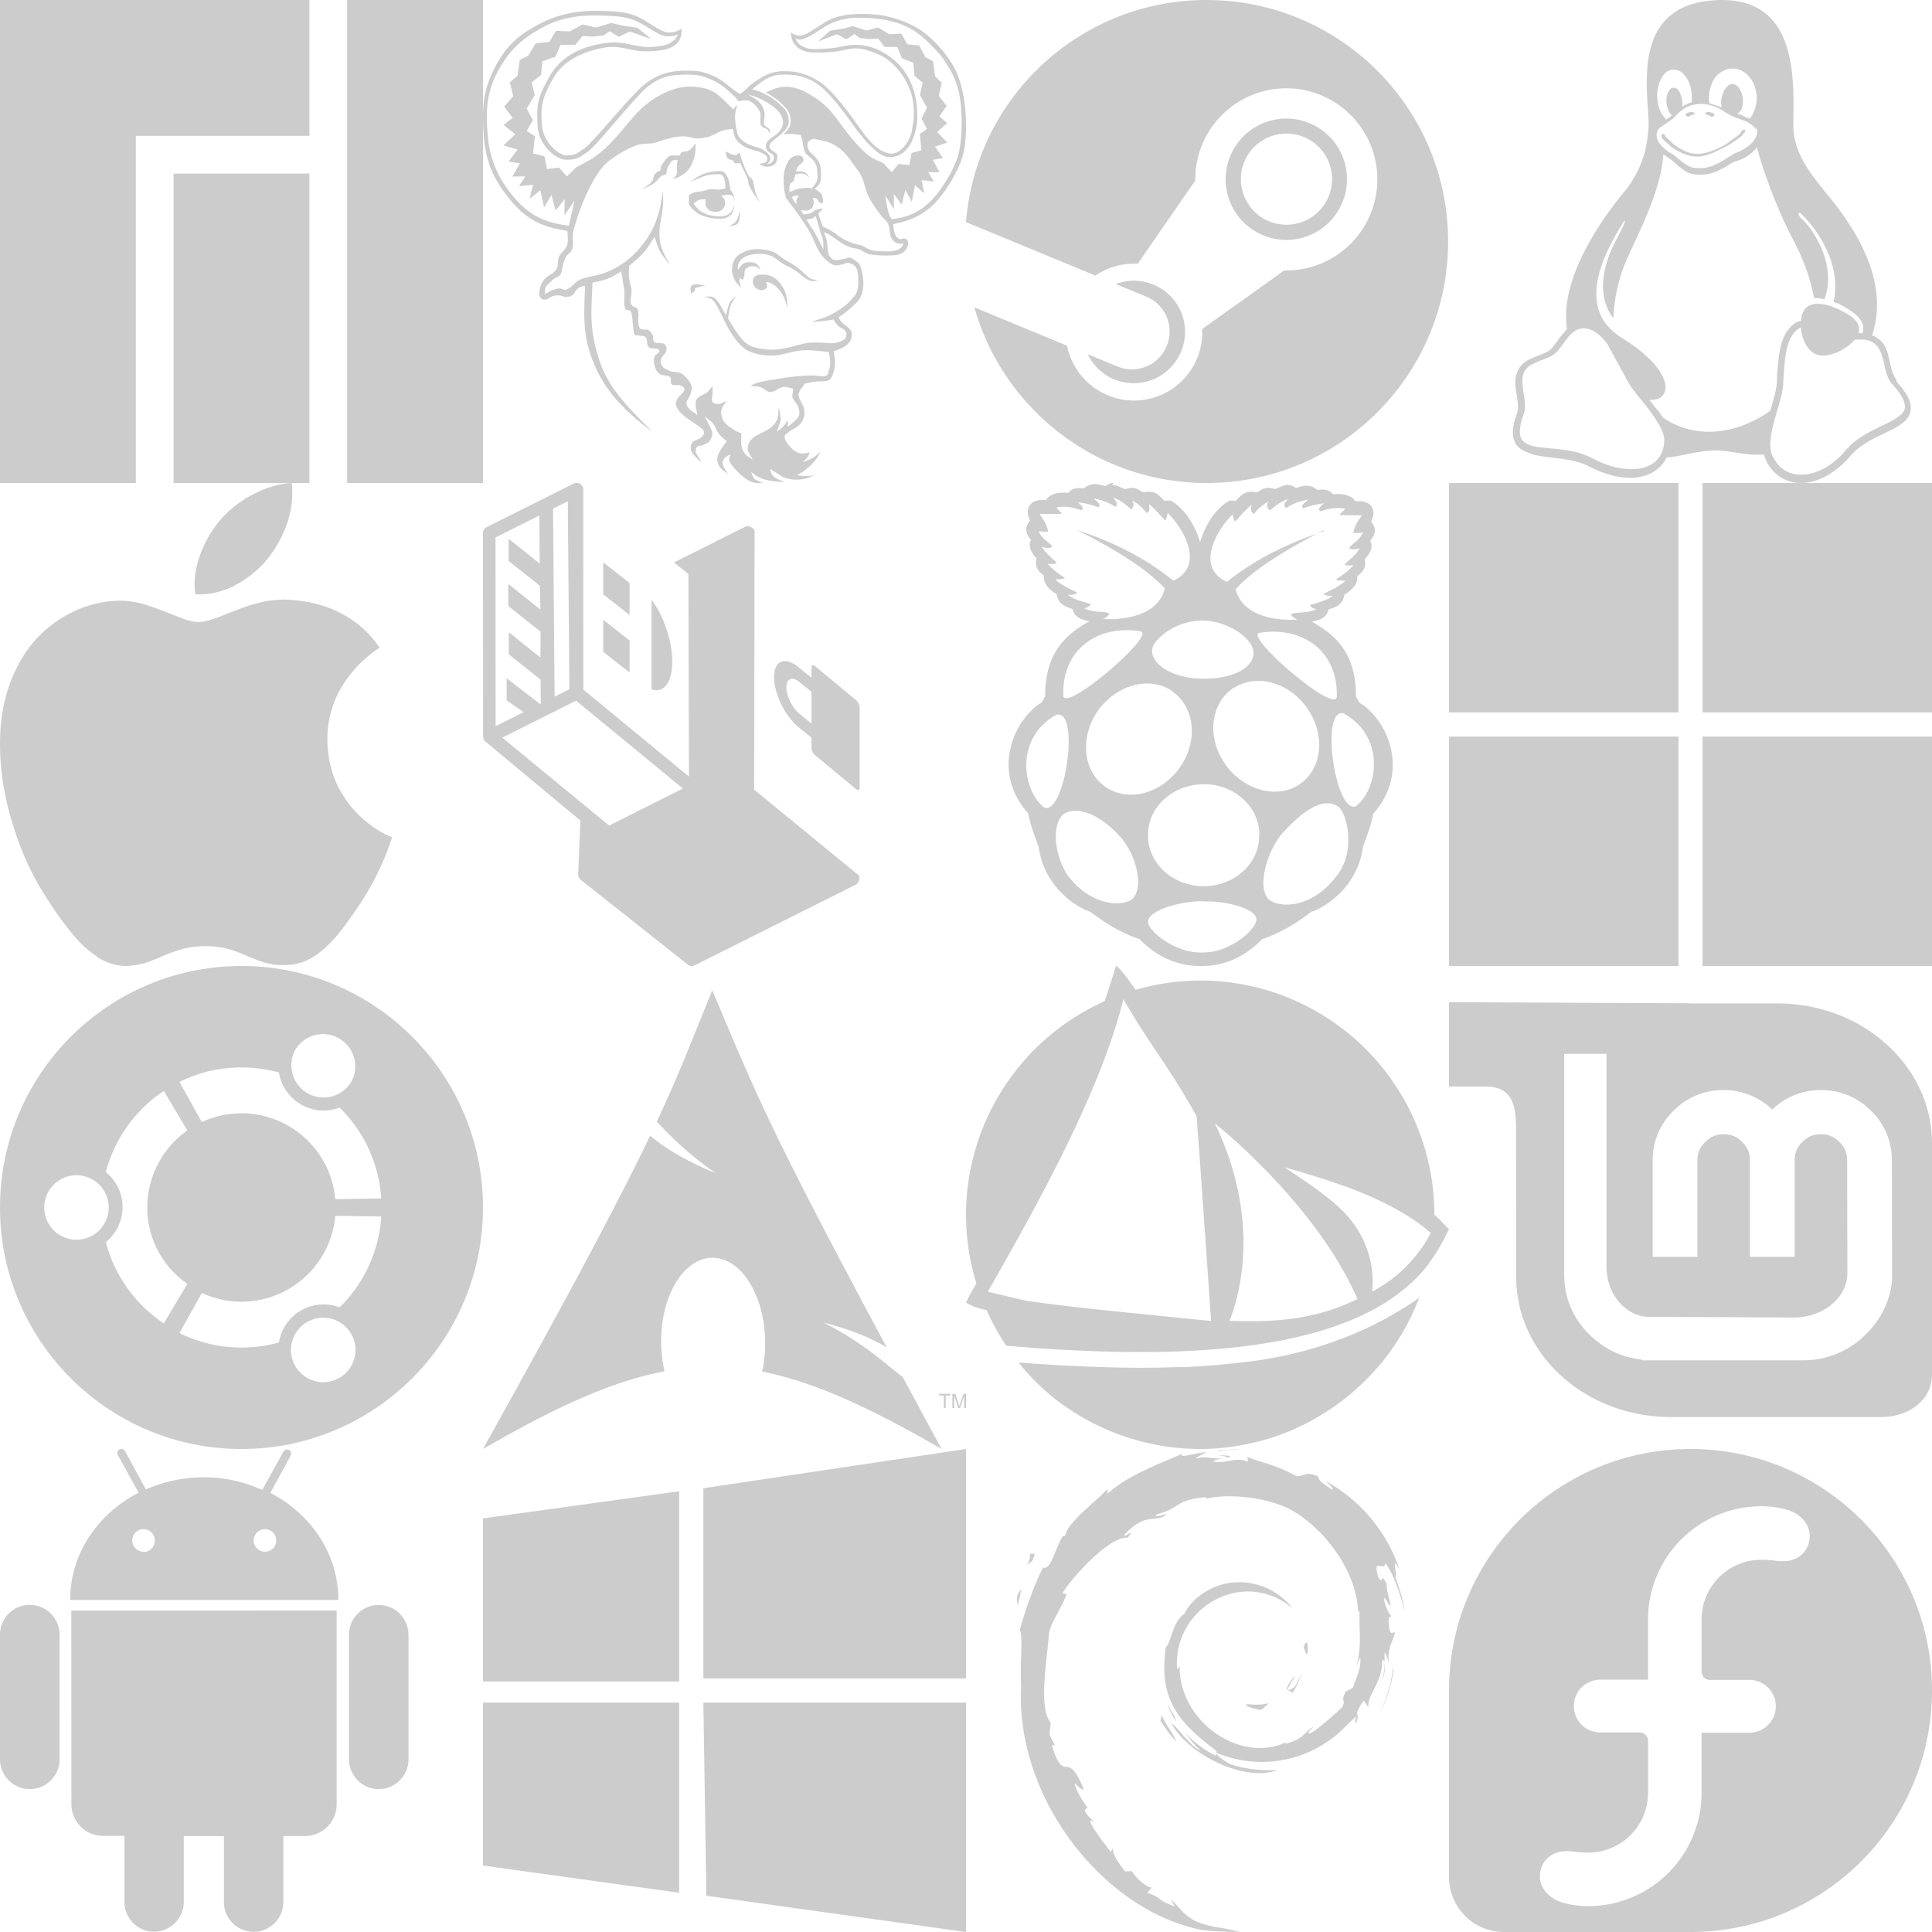 <?xml version="1.0" encoding="UTF-8" standalone="no"?>
<svg
   xmlns:dc="http://purl.org/dc/elements/1.1/"
   xmlns:cc="http://creativecommons.org/ns#"
   xmlns:rdf="http://www.w3.org/1999/02/22-rdf-syntax-ns#"
   xmlns:svg="http://www.w3.org/2000/svg"
   xmlns="http://www.w3.org/2000/svg"
   xmlns:sodipodi="http://sodipodi.sourceforge.net/DTD/sodipodi-0.dtd"
   xmlns:inkscape="http://www.inkscape.org/namespaces/inkscape"
   width="96mm"
   height="96mm"
   viewBox="0 0 96 96"
   version="1.1"
   id="svg10"
   sodipodi:docname="background.svg"
   inkscape:version="0.92.4 (5da689c313, 2019-01-14)">
  <defs
     id="defs14" />
  <sodipodi:namedview
     pagecolor="#ffffff"
     bordercolor="#666666"
     borderopacity="1"
     objecttolerance="10"
     gridtolerance="10"
     guidetolerance="10"
     inkscape:pageopacity="0"
     inkscape:pageshadow="2"
     inkscape:window-width="1920"
     inkscape:window-height="1017"
     id="namedview12"
     showgrid="false"
     inkscape:zoom="0.32521701"
     inkscape:cx="645.22351"
     inkscape:cy="240.90141"
     inkscape:window-x="-8"
     inkscape:window-y="-8"
     inkscape:window-maximized="1"
     inkscape:current-layer="svg10" />
  <path
     d="M20.296 81.228a1.478 1.478 0 1 0-2.956.002v6.19c0 .81.663 1.48 1.483 1.48.814 0 1.476-.67 1.476-1.48v-6.2h-.011zM3.543 80.033l.004 9.6c0 .885.704 1.59 1.573 1.59h1.063v3.28c0 .82.66 1.482 1.47 1.482.81 0 1.467-.66 1.48-1.468v-3.28h1.993v3.28a1.475 1.475 0 1 0 2.952-.007v-3.28h1.078c.87 0 1.573-.71 1.573-1.578v-9.63L3.5 80.03l.04.002zm9.648-2.93a.56.56 0 1 1-.002-1.119.56.56 0 0 1 .002 1.119m-6.06 0a.56.56 0 1 1 .56-.548.565.565 0 0 1-.57.567m6.29-2.9l1.029-1.891c.06-.105.015-.226-.076-.285a.218.218 0 0 0-.284.09l-1.05 1.9a6.844 6.844 0 0 0-2.89-.63 7.127 7.127 0 0 0-2.892.603l-1.034-1.903a.205.205 0 0 0-.278-.08c-.1.045-.136.18-.08.27l1.03 1.875c-2.03 1.047-3.4 3.04-3.4 5.33h13.328c0-2.29-1.368-4.283-3.396-5.33M1.48 79.743c-.817 0-1.48.665-1.48 1.483v6.192a1.48 1.48 0 0 0 2.961 0v-6.19c0-.815-.66-1.478-1.47-1.478M24 75.449l9.75-1.349v9.451H24m10.949-9.602L48 72v11.4H34.949M24 84.6h9.75v9.451L24 92.699M34.949 84.6H48V96l-12.9-1.801M4.828 47.537a5.373 5.373 0 0 1-1.243-1.15 15.42 15.42 0 0 1-1.064-1.452A14.058 14.058 0 0 1 .743 41.3C.243 39.8 0 38.362 0 36.956c0-1.569.34-2.938 1.001-4.087.49-.9 1.22-1.652 2.1-2.181.849-.53 1.838-.82 2.837-.84.35 0 .73.05 1.13.15.29.08.64.21 1.07.37.549.21.849.34.949.37.32.12.59.17.8.17.159 0 .389-.05.644-.13.145-.05.42-.14.81-.31.385-.14.69-.26.934-.35.37-.11.727-.21 1.049-.26.39-.06.777-.08 1.147-.05.71.05 1.36.2 1.94.42 1.019.41 1.841 1.05 2.455 1.96-.26.16-.5.345-.725.55-.487.429-.9.939-1.23 1.503-.429.77-.649 1.64-.643 2.519.015 1.082.29 2.033.84 2.858.387.6.903 1.113 1.533 1.535.31.21.582.355.84.45-.12.375-.253.74-.405 1.1-.347.806-.76 1.578-1.25 2.308-.431.63-.771 1.1-1.029 1.409-.402.48-.79.84-1.18 1.096-.43.285-.934.436-1.45.436-.35.015-.7-.03-1.034-.127a9.881 9.881 0 0 1-.855-.323 6.94 6.94 0 0 0-.905-.34c-.38-.1-.77-.148-1.163-.147-.4 0-.79.05-1.16.145-.31.088-.609.196-.906.325-.42.175-.694.29-.854.34A4.48 4.48 0 0 1 6.3 48c-.52 0-1.003-.15-1.485-.45zm6.85-18.449c-.68.34-1.325.484-1.972.436-.1-.646 0-1.31.27-2.036.24-.62.56-1.18 1-1.68.459-.519 1.009-.948 1.628-1.258.66-.34 1.29-.52 1.89-.55.08.68 0 1.35-.25 2.069a5.932 5.932 0 0 1-1 1.759c-.435.52-.975.95-1.585 1.259z"
     id="path2"
     style="opacity:0.2" />
  <path
     d="M12 48c6.623 0 12 5.377 12 12s-5.377 12-12 12S0 66.623 0 60s5.377-12 12-12zm3.279 17.68a1.602 1.602 0 1 0 1.601 2.775 1.602 1.602 0 0 0-1.601-2.775zm-3.279-1a4.663 4.663 0 0 1-1.971-.435L8.916 66.24a6.955 6.955 0 0 0 4.944.465 2.24 2.24 0 0 1 1.095-1.587 2.244 2.244 0 0 1 1.92-.156 6.932 6.932 0 0 0 2.07-4.515l-2.285-.034A4.679 4.679 0 0 1 12 64.68zM7.32 60a4.68 4.68 0 0 1 1.99-3.83l-1.17-1.961a6.969 6.969 0 0 0-2.881 4.035 2.22 2.22 0 0 1 .83 1.74c0 .704-.324 1.319-.83 1.739a6.97 6.97 0 0 0 2.881 4.034l1.17-1.965A4.585 4.585 0 0 1 7.32 60zm-3.48-1.602a1.602 1.602 0 1 0 0 3.203 1.602 1.602 0 0 0 0-3.203zM12 55.32a4.679 4.679 0 0 1 4.66 4.265l2.285-.034a6.949 6.949 0 0 0-2.07-4.516 2.247 2.247 0 0 1-3.015-1.745 7.13 7.13 0 0 0-1.86-.25c-1.11 0-2.155.26-3.084.72l1.113 1.995A4.664 4.664 0 0 1 12 55.32zm3.279-1.001a1.603 1.603 0 0 0 2.189-.585 1.604 1.604 0 0 0-2.777-1.601 1.6 1.6 0 0 0 .588 2.186zM35.39 49.21c-1.014 2.487-1.626 4.114-2.755 6.527.693.735 1.543 1.59 2.923 2.554-1.484-.61-2.496-1.224-3.252-1.86C30.86 59.447 28.596 63.743 24 72c3.612-2.085 6.412-3.37 9.021-3.862a6.612 6.612 0 0 1-.171-1.547l.003-.115c.058-2.315 1.261-4.095 2.687-3.973 1.426.12 2.534 2.096 2.478 4.409-.01.436-.06.855-.146 1.243 2.58.505 5.352 1.787 8.914 3.844-.702-1.293-1.33-2.459-1.928-3.57-.944-.73-1.927-1.682-3.934-2.713 1.38.36 2.367.772 3.137 1.235-6.09-11.335-6.582-12.842-8.67-17.74zm11.508 20.756v-.624h-.233v-.084h.561v.084h-.234v.624h-.094m.425 0v-.708h.142l.167.501.034.106c.008-.026.02-.064.038-.114l.17-.493H48v.708h-.091v-.593l-.206.593h-.084l-.205-.603v.603h-.09M42.716 35.157v3.98c0 .123-.08.155-.18.072l-2.033-1.682a.55.55 0 0 1-.181-.37v-.502l-.635-.516c-.68-.554-1.226-1.677-1.226-2.5 0-.822.549-1.036 1.226-.478l.635.516v-.502c0-.122.08-.154.18-.071l2.033 1.682c.1.082.181.248.181.37zm-2.993-1.265c-.358-.296-.648-.182-.648.253s.29 1.027.648 1.323l.599.486v-1.576zm2.84 10.039l.012-.012a.334.334 0 0 0 .037-.037l.004-.004a.36.36 0 0 0 .033-.047l.007-.01a.3.3 0 0 0 .019-.043l.004-.011a.33.33 0 0 0 .013-.055v-.015l.003-.027.003-.152-5.224-4.28.022-12.913-.147-.111-.005-.003-.034-.02c-.006-.003-.014-.01-.022-.01l-.03-.012-.03-.011-.025-.004a.257.257 0 0 0-.04-.004h-.004l-.023.001a.224.224 0 0 0-.037.003l-.03.008c-.01.003-.02.004-.03.011l-.03.012-.029.015a.202.202 0 0 0-.014.011l-.035.011-3.445 1.727.72.57.027 10.069-5.247-4.321-.003-5.242-.003-4.704v-.011a.283.283 0 0 0-.005-.034.167.167 0 0 0-.005-.03l-.008-.03c-.004-.012-.007-.024-.015-.035l-.002-.008-.01-.015a.119.119 0 0 0-.02-.03l-.018-.023a.354.354 0 0 0-.074-.062.294.294 0 0 0-.026-.015c-.01-.004-.02-.011-.03-.011a.365.365 0 0 0-.061-.015l-.035-.004-.02-.002h-.01a.3.3 0 0 0-.035.005c-.01 0-.02.002-.03.004-.01.002-.019.008-.03.008a.286.286 0 0 0-.032.011l-.01.004-4.323 2.165-.016.012a.336.336 0 0 0-.077.06.303.303 0 0 0-.053.078.402.402 0 0 0-.023.06.284.284 0 0 0-.01.066c0 .008-.003.011-.002.018l.006 10.11v.02l.002.007c0 .015.003.03.006.044l.002.008.004.011a.32.32 0 0 0 .02.054v.001h.002c.009.02.02.034.03.05l.008.012.006.008a.31.31 0 0 0 .03.03l.007.008c.004.003.008.004.01.008.002 0 .003.003.004.004l4.701 3.91-.107 2.673v.038l.004.027.002.015c0 .004.002.011.005.015 0 .004.002.008.003.011v.004l.004.012c.005.015.01.026.017.04v.002a.32.32 0 0 0 .03.049l.007.008.005.004a.342.342 0 0 0 .037.039l.005.003.003.002.003.004 5.318 4.212c.1.078.236.092.35.034l7.99-4 .003-.002a.321.321 0 0 0 .045-.03zm-15.73-8.951l-1.657-1.28v1.101l.844.585-1.392.698-.006-9.378 2.176-1.09.023 2.393-1.546-1.236v1.1l1.554 1.235.024 1.182-1.595-1.276v1.1l1.603 1.275-.006 1.284-1.573-1.258v1.1l1.58 1.257.01 1.187zm3.433 6.04l-5.31-4.367 3.669-1.837 5.31 4.366zM27.48 25.274l.734-.367.079 9.342-.734.366zm2.495 7.116l-.001-1.59 1.31 1.023v1.592zm1.31-1.829l-1.311-1.025v-1.591l1.31 1.025zm1.091-.752c.507.646 1.027 1.907 1.027 3.074 0 1.165-.52 1.562-1.027 1.362zM62.055 84.684c-.4 0 .08.2.6.28.14-.1.27-.22.39-.33a3.002 3.002 0 0 1-.99.05m2.141-.53c.23-.33.4-.69.47-1.06-.06.27-.2.5-.33.73-.75.47-.07-.27 0-.56-.8 1.01-.11.6-.14.89m.78-2.051c.05-.72-.14-.5-.2-.22.07.04.13.5.2.22m-4.422-9.795c.2.04.45.07.42.12.23-.05.28-.1-.43-.12m.43.12l-.15.03.14-.012v-.019m6.634 9.946c.02.64-.2.95-.38 1.5l-.35.18c-.28.54.03.35-.17.781-.44.39-1.341 1.22-1.621 1.3-.2 0 .14-.25.19-.34-.59.4-.48.6-1.37.85l-.03-.06c-2.222 1.041-5.303-1.02-5.253-3.841-.03.17-.07.13-.12.2a3.552 3.552 0 0 1 2-3.502 3.362 3.362 0 0 1 3.733.48 3.342 3.342 0 0 0-2.722-1.3c-1.18.01-2.281.76-2.651 1.57-.6.38-.67 1.471-.93 1.661-.361 2.602.66 3.722 2.38 5.043.27.19.08.21.12.35a4.703 4.703 0 0 1-1.53-1.16c.23.33.47.66.8.91-.55-.18-1.27-1.3-1.48-1.35.93 1.66 3.781 2.92 5.262 2.3a6.203 6.203 0 0 1-2.331-.28c-.33-.16-.77-.51-.7-.57a5.803 5.803 0 0 0 5.903-.84c.44-.35.93-.941 1.07-.951-.2.32.04.16-.12.44.44-.72-.2-.3.46-1.24l.24.33c-.09-.6.741-1.321.66-2.262.191-.3.201.3 0 .971.291-.74.081-.85.151-1.46.08.2.18.42.23.63-.18-.7.2-1.201.28-1.601-.09-.05-.28.3-.32-.53 0-.37.1-.2.14-.28-.08-.05-.26-.321-.38-.861.08-.13.22.33.34.34-.08-.42-.2-.75-.2-1.08-.34-.68-.12.1-.4-.3-.34-1.091.3-.25.34-.741.54.77.84 1.96.98 2.461-.1-.6-.28-1.2-.49-1.76.16.07-.26-1.241.21-.371a7.824 7.824 0 0 0-3.662-4.392c.18.17.42.39.33.42-.75-.45-.62-.48-.73-.67-.61-.25-.65.018-1.06 0-1.161-.62-1.381-.55-2.442-.951l.05.23c-.77-.25-.9.1-1.73 0-.05-.04.27-.14.53-.18-.74.1-.7-.14-1.431.03.17-.13.36-.21.55-.32-.6.04-1.44.35-1.18.07-.991.45-2.742 1.07-3.722 1.991l-.03-.22c-.45.54-1.961 1.611-2.081 2.311l-.13.03c-.23.4-.38.851-.57 1.261-.301.52-.451.2-.401.28-.6 1.221-.9 2.252-1.16 3.102.18.27 0 1.651.07 2.762-.3 5.463 3.841 10.775 8.364 12.006.67.23 1.65.23 2.491.25-.99-.28-1.12-.15-2.08-.49-.701-.32-.851-.7-1.342-1.13l.2.35c-.97-.341-.57-.42-1.36-.671l.21-.27c-.31-.03-.83-.53-.97-.81l-.34.01c-.411-.5-.631-.87-.611-1.16l-.11.2c-.13-.21-1.521-1.9-.8-1.51-.13-.12-.31-.2-.5-.55l.14-.171c-.351-.44-.641-1.02-.621-1.2.2.24.32.3.45.33-.88-2.172-.93-.12-1.6-2.202l.15-.019c-.1-.16-.18-.34-.26-.51l.06-.6c-.631-.74-.18-3.102-.09-4.403.07-.54.53-1.1.88-1.98l-.21-.04c.4-.711 2.34-2.872 3.241-2.762.43-.55-.09 0-.18-.14.96-.99 1.26-.7 1.901-.88.7-.4-.6.16-.27-.15 1.2-.3.85-.701 2.421-.851.16.1-.39.14-.52.26 1-.49 3.152-.37 4.562.27 1.631.77 3.462 3.012 3.532 5.133l.08.019c-.04.85.13 1.82-.17 2.711l.2-.42m-9.875 2.871l-.05.28c.26.35.47.731.8 1.011-.24-.47-.42-.66-.75-1.3m.62-.02c-.14-.15-.22-.34-.31-.52.08.32.26.6.43.88l-.12-.36m10.946-2.38l-.07.15c-.1.76-.34 1.51-.69 2.21.4-.73.65-1.54.75-2.36M60.625 72.12c.27-.1.66-.05.95-.12-.37.03-.74.05-1.1.1l.15.02m-9.445 5.022c.07.57-.43.8.11.42.3-.66-.11-.18-.1-.42m-.64 2.661c.12-.39.15-.62.2-.84-.35.44-.17.53-.2.83"
     id="path4"
     style="opacity:0.2" />
  <path
     d="M55.453 48c-.18.587-.369 1.167-.565 1.75A11.638 11.638 0 0 0 48 60.364a11.638 11.638 0 0 0 .516 3.403l-.339.598-.177.365.279.143a3.448 3.448 0 0 0 .741.222 11.638 11.638 0 0 0 .98 1.773c4.034.343 8.55.512 12.446-.056 3.192-.463 5.94-1.423 7.735-3.117a6.73 6.73 0 0 0 .674-.722c.02-.038.037-.053.06-.076.011 0 .026-.038.038-.052.015 0 .03-.038.041-.057.008 0 .015-.038.023-.038.33-.444.587-.892.801-1.31l.181-.365-.365-.366a5.936 5.936 0 0 0-.36-.35 11.638 11.638 0 0 0-11.639-11.638 11.638 11.638 0 0 0-3.21.463c-.465-.676-.829-1.143-.972-1.184zm.365 1.637c1.242 2.183 2.312 3.423 3.636 5.82.132 1.524.67 9.45.727 10.181-.392-.038-2.485-.24-5.104-.515a102.77 102.77 0 0 1-4.092-.49l-1.9-.447c2.149-3.787 5.551-9.727 6.737-14.548zm4.543 6.18s4.991 3.927 7.092 8.73c-2.56 1.26-4.916 1.098-6.36 1.09 1.022-2.634 1.022-6.21-.73-9.82zm3.456 2.184a45.14 45.14 0 0 1 2.91.907c1.768.63 3.417 1.49 4.365 2.364a6.956 6.956 0 0 1-2.91 2.91c.151-1.495-.39-2.933-1.456-4.002-.787-.787-1.822-1.453-2.91-2.183zm6.707 6.478c-2.352 1.667-5.126 2.68-7.965 3.112a41.026 41.026 0 0 1-3.715.34h-.323a53.48 53.48 0 0 1-3.727 0 85.764 85.764 0 0 1-4.178-.23h-.003c2.555 3.255 6.993 4.893 11.092 4.102a11.367 11.367 0 0 0 4.498-1.852 11.638 11.638 0 0 0 .007 0c.312-.214.614-.444.903-.685a11.638 11.638 0 0 0 .038-.038 11.555 11.555 0 0 0 3.376-4.762zm-20.013 3.105a11.638 11.638 0 0 0 .023.038c-.008 0-.015-.038-.023-.038zM84 72c-6.625 0-11.995 5.368-12 11.992v9.286A2.728 2.728 0 0 0 74.728 96h9.277C90.63 95.997 96 90.626 96 84c0-6.627-5.373-12-12-12zm4.595 5.577c-.379 0-.516-.073-1.072-.073a2.973 2.973 0 0 0-2.973 2.968v2.583a.42.42 0 0 0 .42.42h1.953c.728 0 1.316.58 1.316 1.31 0 .734-.594 1.312-1.33 1.312h-2.358v2.985a5.632 5.632 0 0 1-5.633 5.632 4.48 4.48 0 0 1-1.244-.168c-.637-.166-1.157-.689-1.157-1.296 0-.734.533-1.268 1.33-1.268.378 0 .516.072 1.071.072 1.64 0 2.97-1.328 2.973-2.968v-2.583a.42.42 0 0 0-.42-.419h-1.953c-.727 0-1.315-.58-1.315-1.31 0-.734.594-1.312 1.33-1.312h2.357v-2.985a5.632 5.632 0 0 1 5.632-5.632c.472 0 .807.053 1.244.167.637.167 1.158.69 1.158 1.296 0 .735-.533 1.27-1.33 1.27zM63.772 41.338c-.857.99-1.334 2.79-.709 3.371.596.45 2.201.391 3.385-1.23.86-1.08.57-2.893.081-3.372-.73-.555-1.778.164-2.757 1.243zm-8.056.3c-.908-1.04-2.088-1.658-2.851-1.199-.51.382-.605 1.685.123 2.967 1.078 1.524 2.596 1.68 3.22 1.307.66-.488.3-2.137-.492-3.075zm4.105 3.145c-1.103-.026-2.798.44-2.776 1.032-.019.403 1.33 1.572 2.705 1.513 1.325.03 2.698-1.139 2.681-1.649-.004-.523-1.498-.927-2.606-.884zm-.075-13.944c-1.275-.03-2.502.933-2.502 1.493-.004.68 1.008 1.376 2.51 1.394 1.543.012 2.517-.559 2.531-1.26.016-.794-1.393-1.639-2.517-1.627zm-3.071.532c-2.135-.345-3.913.9-3.842 3.192.07.884 4.63-3.04 3.843-3.177zm9.748 3.251c.071-2.277-1.709-3.52-3.844-3.176-.787.135 3.772 4.061 3.844 3.176zm.364.824c-1.239-.329-.42 5.05.588 4.615 1.11-.869 1.466-3.446-.588-4.6zM51.89 40.121c1.007.45 1.827-4.929.589-4.6-2.053 1.153-1.698 3.73-.59 4.615zm9.415-5.948c-1.146.75-1.354 2.428-.461 3.746.89 1.318 2.543 1.813 3.69 1.078 1.146-.733 1.353-2.412.462-3.746-.891-1.333-2.544-1.813-3.691-1.063zm-3.096.135c-1.146-.734-2.8-.254-3.69 1.064-.891 1.334-.685 3.012.462 3.761 1.147.75 2.799.27 3.69-1.064.886-1.318.676-2.997-.464-3.745zm4.369 7.162c-.01-1.393-1.252-2.518-2.781-2.502-1.527.015-2.761 1.14-2.754 2.532v.03c.01 1.394 1.254 2.517 2.783 2.502 1.527 0 2.756-1.138 2.742-2.517v-.03zm3.208-15.133c-2.306 1.184-3.651 2.128-4.388 2.938.377 1.498 2.344 1.558 3.062 1.512-.146-.06-.27-.149-.314-.269.18-.12.82-.015 1.268-.255-.171-.03-.253-.06-.33-.195.42-.135.875-.24 1.141-.465-.143 0-.277.03-.467-.09.378-.194.778-.359 1.095-.658-.196 0-.406 0-.466-.075.347-.21.635-.435.877-.704-.272.045-.39.015-.454-.03.262-.255.593-.479.75-.81-.204.076-.392.09-.523 0 .091-.194.47-.314.69-.779-.215.03-.44.046-.486 0 .098-.389.27-.613.435-.854-.457 0-1.15 0-1.117-.03l.284-.285c-.448-.12-.904.015-1.236.12-.15-.105 0-.255.185-.405-.39.061-.733.135-1.034.256-.164-.15.105-.285.24-.436-.6.12-.84.27-1.094.42-.18-.165-.016-.314.104-.449-.45.164-.674.374-.914.568-.09-.104-.21-.18-.06-.449-.314.18-.554.39-.734.629-.194-.134-.12-.299-.12-.449-.33.27-.54.54-.793.811-.061-.03-.105-.15-.135-.346-.78.75-1.89 2.623-.285 3.356 1.349-1.094 2.98-1.903 4.778-2.503zm-12.258 0c1.798.6 3.419 1.408 4.777 2.518 1.596-.75.493-2.623-.282-3.356-.041.194-.085.329-.135.36-.255-.27-.462-.54-.788-.81 0 .15.077.33-.117.45a2.276 2.276 0 0 0-.725-.63c.149.255.024.33-.056.448-.24-.225-.465-.434-.9-.599.12.15.3.3.12.465-.238-.149-.493-.3-1.077-.42.135.15.404.3.238.45a4.312 4.312 0 0 0-1.035-.258c.18.15.342.29.192.405-.345-.12-.806-.255-1.255-.135l.284.284c.03.038-.66.03-1.121.034.165.225.337.45.435.854-.045.045-.27.015-.483 0 .225.45.599.57.688.765-.135.096-.314.075-.523 0 .164.314.494.54.748.81-.074.044-.18.074-.464.038.239.26.524.494.869.704-.06.07-.271.069-.48.075.315.304.72.464 1.095.663-.195.136-.33.105-.465.105.255.225.72.33 1.139.464-.09.135-.164.165-.345.195.45.254 1.078.135 1.258.27-.045.119-.164.209-.314.27.72.045 2.697-.015 3.072-1.514-.736-.807-2.084-1.752-4.39-2.921zm1.734-2.234c.236-.008.436.135.652.201.529-.17.65.063.91.16.577-.12.752.14 1.029.418l.322-.008c.869.507 1.305 1.536 1.457 2.065.152-.529.584-1.559 1.457-2.065l.32.008c.278-.283.454-.539 1.03-.418.26-.105.38-.33.91-.165.33-.104.62-.375 1.058-.045.368-.15.726-.196 1.045.09.495-.06.653.06.774.21.108 0 .809-.104 1.131.36.81-.09 1.064.463.774.987.166.255.338.494-.05.975.15.27.062.553-.27.913.091.375-.074.63-.373.84.06.51-.48.81-.63.913-.06.3-.18.584-.794.734-.09.45-.464.523-.824.614 1.185.675 2.188 1.558 2.188 3.731l.18.3c1.35.808 2.563 3.401.675 5.513-.12.66-.33 1.124-.511 1.648-.27 2.113-2.082 3.101-2.561 3.221-.69.525-1.438 1.02-2.442 1.363-.942.959-1.976 1.334-2.994 1.334h-.092c-1.033 0-2.063-.375-3.012-1.335-1.007-.344-1.754-.838-2.447-1.363-.48-.12-2.283-1.107-2.562-3.221-.187-.524-.394-1.004-.518-1.662-1.894-2.113-.681-4.705.666-5.515l.172-.3c0-2.172 1.005-3.057 2.188-3.73-.36-.09-.72-.165-.823-.615-.615-.15-.735-.434-.795-.734-.15-.105-.69-.404-.63-.928-.3-.21-.464-.465-.374-.854-.314-.346-.404-.645-.27-.915-.39-.479-.21-.733-.045-.974-.285-.525-.03-1.094.779-1.004.314-.465 1.02-.359 1.123-.359.12-.15.285-.285.779-.225.314-.285.675-.24 1.049-.102.15-.12.286-.164.406-.164zM83.4 48H72V36.6h11.4zM96 48H84.6V36.6H96zM83.4 35.4H72V24h11.4zm12.6 0H84.6V24H96zM72 49.798v4.193h1.828c1.276 0 1.502.865 1.502 2.058l.01 7.412c0 3.84 3.44 6.951 7.68 6.951h10.464c1.342 0 2.516-.83 2.516-2.108V56.811c0-3.84-3.44-6.95-7.683-6.95h-4.405v-.01zm5.723 2.566h2.102v10.561c0 1.413.984 2.51 2.14 2.51l7.17.03c1.495 0 2.66-1.01 2.66-2.205l-.012-5.607a1.2 1.2 0 0 0-.386-.91 1.224 1.224 0 0 0-.917-.385c-.374 0-.65.12-.918.384a1.2 1.2 0 0 0-.386.91v4.798h-2.223v-4.797c0-.364-.124-.648-.389-.91a1.208 1.208 0 0 0-.917-.384c-.366 0-.647.12-.914.384-.265.262-.39.546-.39.91v4.798H82.12v-4.798c0-.95.36-1.792 1.042-2.466a3.445 3.445 0 0 1 2.485-1.022 3.43 3.43 0 0 1 2.413.97 3.448 3.448 0 0 1 2.42-.97c.954 0 1.803.348 2.485 1.022a3.385 3.385 0 0 1 1.041 2.466l.01 5.991c-.106 1.004-.54 1.894-1.28 2.637h-.003a4.367 4.367 0 0 1-3.174 1.314h-7.985v-.038c-.976-.103-1.846-.519-2.57-1.217-.845-.825-1.28-1.846-1.28-3.01V52.365zM0 0v24h6.75V6.75h8.625V0zm8.625 8.625V24h6.75V8.625zM17.25 0v24H24V0z"
     id="path6"
     style="opacity:0.2" />
  <path
     d="M29.072 14.2a.619.619 0 0 0-.519.338c-.115.211-.389.242-.517.201-.21-.07-.48-.119-.744.068-.263.188-.546.045-.495-.297.05-.34.172-.645.5-.83.713-.41.216-.695.607-1.109.394-.411.307-.536.293-1.098-1.326-.2-2.077-.582-2.915-1.631-.84-1.047-1.165-1.91-1.251-3.224-.088-1.317-.011-2.169.557-3.26.568-1.089 1.168-1.614 2.201-2.159C27.824.651 28.84.522 29.78.54c.938.014 1.563.082 2.093.386.531.303 1.016.684 1.324.685.24.015.477-.053.673-.192.04 1.02-.878 1.108-1.698 1.13-.82.023-1.324-.317-2.08-.192-.754.128-1.992.471-2.595 1.52-.603 1.05-.624 1.42-.573 2.3.05.879.806 1.535 1.234 1.543.428.008.523-.117.898-.36.374-.246 2.284-2.61 2.934-3.14.653-.53 1.296-.696 1.99-.705.695-.008.87.015 1.433.246.56.23.904.652 1.356.91.23-.135.375-.339.584-.495.76-.552 1.152-.702 2.053-.615.518.052 1.169.347 1.56.686.692.604 1.265 1.441 1.727 2.08.36.496.785 1.09 1.392 1.276.66.201 1.157-.652 1.23-1.129.043-.27.097-.506.097-.8 0-.298-.03-.656-.115-.966a3.455 3.455 0 0 0-.392-.869c-.258-.416-.68-.85-1.116-1.072-.246-.125-.826-.353-1.19-.36-.449-.012-.79.14-1.202.168-.5.034-1.396.146-1.786-.24-.251-.246-.283-.41-.324-.73.109.091.264.15.4.162.314.027.606-.229.86-.378.21-.122.504-.34.778-.45.703-.285 1.567-.278 2.31-.2.594.06 1.367.324 1.89.621.525.296 1.03.797 1.4 1.268.465.594.72 1.104.888 1.844.216.945.277 2.365.015 3.299-.205.734-.887 1.86-1.467 2.414-.573.547-1.235.81-1.986.955.03.149.033.29.071.416.056.178.163.375.38.313.086-.027.133-.047.246.053.115.1.056.485-.266.66-.164.086-.334.105-.595.111a5.673 5.673 0 0 1-.952-.046c-.283-.047-.451-.273-.765-.308-.485-.056-.855-.405-1.245-.654-.162-.104-.218-.104-.311-.158.05.154.118.314.15.465.035.145.02.285.038.404.019.119.052.21.07.308.077.068.103.173.233.207s.334-.018.468-.037c.135-.02.224-.09.328-.07.105.019.204.096.292.166s.164.08.234.254c.07.178.135.537.146.777.009.24-.019.455-.09.648-.07.188-.134.272-.326.462s-.506.465-.82.66c.059.084.084.163.174.254.09.095.277.197.359.295.085.098.128.168.128.277a.587.587 0 0 1-.093.373c-.223.3-.483.352-.803.492.054.334.098.572.02.906-.03.137-.102.445-.27.525-.17.08-.492.04-.698.074-.205.03-.32.063-.48.094-.097.141-.241.297-.29.422-.05.127-.034.172.006.3.042.128.185.315.225.468.039.15.049.311.01.463a.835.835 0 0 1-.23.396c-.128.135-.381.24-.508.346-.125.111-.252.123-.217.303.047.248.409.646.67.744a.794.794 0 0 0 .557-.041c-.014.209-.195.354-.315.494.322-.094.636-.27.854-.504-.067.203-.3.529-.645.816-.345.287-.343.229-.517.344.314.06.606.045.85.002a1.686 1.686 0 0 1-.641.207c-.29.03-.468.008-.73-.055-.26-.063-.498-.3-.813-.465.03.12.053.26.185.381.136.12.335.182.549.283-.272-.03-.558-.038-.824-.096a2.068 2.068 0 0 1-.478-.164c-.144-.07-.255-.176-.384-.264.061.117.079.256.184.352.104.098.275.135.412.199-.143-.004-.281.03-.43-.012a1.176 1.176 0 0 1-.443-.209c-.16-.119-.311-.25-.445-.396-.132-.145-.296-.332-.345-.463-.048-.133.03-.225.044-.338-.09.061-.201.095-.272.18-.07.088-.132.166-.101.318.03.15.172.338.271.506-.296-.242-.461-.336-.531-.625-.064-.273.104-.52.233-.725.064-.104.162-.199.221-.299-.135-.129-.285-.24-.4-.389-.113-.15-.162-.352-.277-.492-.117-.143-.274-.232-.41-.348.12.256.317.572.36.771.043.199-.049.322-.12.43-.07.107-.184.133-.292.197-.11.068-.277.015-.342.113-.065.097-.083.246-.021.344l.256.398a1.17 1.17 0 0 1-.327-.281c-.074-.096-.186-.188-.2-.316-.015-.131-.022-.246.064-.363.084-.117.318-.156.422-.246.105-.09.162-.148.156-.264-.006-.117-.12-.199-.217-.273-.3-.225-.68-.43-.934-.699a.931.931 0 0 1-.239-.379c-.03-.105.001-.188.07-.314.073-.131.316-.305.347-.443.029-.141-.095-.172-.205-.221-.111-.05-.322.026-.425-.06-.103-.087.03-.267-.086-.366-.116-.099-.381-.045-.519-.15a.724.724 0 0 1-.24-.395.83.83 0 0 1-.021-.436c.032-.113.128-.133.187-.19.059-.058.108-.105.03-.192-.074-.088-.33.004-.476-.105-.15-.113-.06-.38-.163-.494-.104-.109-.287-.066-.386-.104-.097-.034-.135.09-.194-.109-.061-.198-.063-.796-.143-1.02-.08-.222-.238-.015-.311-.235-.075-.221-.004-.574-.037-.908l-.15-.91c-.52.352-.867.463-1.428.56-.047 1.374-.176 2.183.291 3.706.465 1.52 1.408 2.42 2.68 3.706-1.68-1.256-2.479-2.279-2.98-3.587-.502-1.311-.407-2.407-.357-3.666zm8.919-.552c.129.008.285.038.376.097.09.061.188.107.27.19.206.21.36.462.428.751.044.186.05.422.064.64-.062-.2-.103-.409-.192-.589-.14-.285-.376-.56-.672-.688a.35.35 0 0 0-.214-.026c.023.041.063.076.065.133 0 .059-.012.174-.112.223-.16.078-.34.023-.464-.086a.414.414 0 0 1-.102-.46c.079-.193.375-.193.553-.185zm-1.621-.273c.017-.331.135-.609.433-.77.187-.107.392-.18.604-.216.207-.026.713-.008 1.018.132.232.105.39.27.597.394.205.12.35.2.546.337.3.211.475.44.682.576.1.067.24.058.374.098-.104.03-.24.064-.35.03a1.557 1.557 0 0 1-.438-.264 2.952 2.952 0 0 0-.497-.359c-.124-.072-.33-.158-.466-.246-.135-.09-.371-.283-.502-.349a1.618 1.618 0 0 0-.65-.125c-.256.008-.626.05-.822.228-.197.18-.271.336-.227.566.073-.084.123-.19.195-.254.154-.133.329-.139.52-.113.216.027.323.15.394.354-.047-.034-.135-.108-.204-.135a.496.496 0 0 0-.438.044c-.18.097-.13.24-.154.396-.013.076-.041.133-.061.198a.382.382 0 0 1-.18-.098c0 .076-.01.141.006.223.014.084.055.184.084.273-.126-.125-.256-.24-.335-.402a1.058 1.058 0 0 1-.13-.517zm.219-2.4c.09-.135.119-.344.174-.516-.021.217.021.453-.083.609-.105.158-.292.129-.443.176.118-.09.258-.131.352-.268zm-2.207 3.203c.119-.096.438-.019.676-.002l-.514.133c-.017.06-.01.123-.048.174-.04.051-.114.068-.171.104.006-.155-.062-.313.057-.409zm1.683-6.651c.143.075.32.178.449.18.124.004.158-.08.232-.131.115.38.25.797.448 1.142.083.145.136.079.2.224.063.145.09.439.15.626.059.187.137.32.207.483-.174-.25-.401-.566-.5-.773-.098-.207-.035-.225-.115-.421-.078-.198-.238-.504-.357-.756-.086.011-.19.026-.255.008-.065-.023-.054-.091-.112-.134-.06-.045-.158-.026-.24-.1-.081-.07-.1-.217-.107-.346zm-.767 1.875c.135-.012.299.022.425.019.126-.008.216-.04.325-.06-.021-.19-.002-.537-.176-.664-.115-.08-.578-.02-.701.008-.28.06-.604.227-.873.33.258-.18.48-.346.79-.44.189-.055.622-.128.814-.075.089.022.105.06.159.134.183.256.183.475.229.773.047.071.096.12.135.194a.91.91 0 0 1 .068.29c-.048-.07-.018-.156-.15-.207-.134-.052-.336-.004-.516.016.13.096.195.185.2.384.007.232-.19.4-.397.417-.285.022-.434-.041-.55-.285-.05-.107-.015-.236-.017-.341-.346.022-.34.011-.592.222.139.2.224.314.45.435.126.067.27.134.426.16.157.027.415.053.58.027a.634.634 0 0 0 .38-.187c.123-.112.135-.274.182-.403a1.203 1.203 0 0 1-.07.37c-.14.27-.38.353-.668.353-.275 0-.616-.063-.873-.17-.205-.084-.545-.324-.625-.533-.056-.143-.012-.318-.018-.477.285-.189.354-.143.689-.198.14-.027.239-.076.374-.088zm-1.655-1.28c.007-.113.021-.11.03-.166-.26-.069-.361.099-.514.41-.057.116 0 .187-.062.264-.06.076-.16.065-.257.139-.098.074-.196.215-.289.292-.189.156-.447.251-.667.358.15-.111.443-.279.538-.439.05-.086.042-.247.12-.325.078-.075.105-.13.205-.149.1-.019.061-.136.093-.229.032-.091.097-.158.165-.25.068-.094.156-.23.29-.283.136-.049.348.004.45-.023.103-.03.044-.105.119-.15s.219-.022.32-.072c.176-.084.26-.227.367-.377.015.326.01.561-.107.869-.131.346-.266.55-.641.763-.128.072-.257.098-.365.137.062-.086.152-.123.188-.256.034-.136.009-.4.017-.512zm6.059 1.593c-.177.015-.22-.012-.363.09l.232.361c-.006-.237.018-.285.133-.451zm-.465-.172c.246-.104.46-.19.73-.207.107-.008.274.008.383.015.094-.137.21-.244.256-.4.028-.104.015-.584-.038-.71-.146-.36-.29-.376-.495-.584-.146-.15-.152-.38-.197-.638-.015-.094-.062-.213-.084-.31a3.894 3.894 0 0 0-.857-.045c.148-.143.29-.271.334-.486a.957.957 0 0 0-.113-.667c-.121-.19-.315-.36-.494-.517-.178-.155-.436-.284-.604-.412.22-.077.444-.194.66-.235.56-.108 1.043.057 1.584.384.315.19.573.37.902.716.328.344.734.975 1.053 1.348.317.375.575.67.853.893.276.226.528.289.792.43l.412.439.335-.413.535.06.111-.601.49-.136-.079-.811.354-.252-.267-.504.27-.553-.352-.63.135-.607-.407-.348-.053-.646-.569-.217-.227-.56-.64-.009-.315-.417-.43.03-.48-.053-.27-.198-.395.26-.477-.248-.947.359.618-.537.64-.102.49-.126.662.218.582-.147.563.331.596-.03.293.525.591.067.32.58.372.205.1.746.333.315-.148.653.39.494-.363.53.39.331-.499.443.506.529-.613.2.398.566-.5.088.327.622-.563-.008.285.466-.62-.074.147.672-.468-.411-.159.814-.322-.585-.175.73-.397-.537.011.765-.439-.688c.091.39.073.817.33 1.185.793-.107 1.311-.307 1.92-.892.552-.533 1.214-1.644 1.394-2.35.204-.802.21-2.281.01-3.101-.195-.787-.447-1.163-.897-1.807-.43-.455-.853-.939-1.399-1.264C44.54 1 43.513.871 42.601.883a3.22 3.22 0 0 0-1.148.215c-.527.191-.95.611-1.487.818-.175.067-.315.068-.454-.004.135.27.28.391.619.49.244.07.825.026 1.227-.012.43-.039.654-.167 1.239-.16a2.68 2.68 0 0 1 1.271.368c.511.292.877.614 1.196 1.13.175.281.298.6.383.924.086.324.124.688.13 1.006a3.07 3.07 0 0 1-.097.888c-.182.669-.583 1.35-1.407 1.245-.504-.063-1.262-1.01-1.517-1.357-.515-.701-1.043-1.477-1.688-2.059a2.588 2.588 0 0 0-1.463-.65c-.992-.09-1.287.098-2.033.715.15.047.299.074.455.145.346.156.662.357.938.615.29.27.42.442.43.83.007.258-.204.464-.4.648-.117.114-.274.218-.371.307-.127.117-.285.246-.124.432.06.07.165.123.252.189.14.103.075.488-.108.592a.61.61 0 0 1-.713-.061c.246-.034.402-.068.395-.27-.002-.115-.15-.213-.297-.279-.35-.16-.614-.135-.963-.387-.353-.254-.36-.393-.455-.79-.17.015-.327.023-.555.097-.226.075-.478.254-.684.3-.52.11-.623.077-.907.007-.5-.131-1.15.09-1.8.3-.107.033-.543 0-.836.101a5.518 5.518 0 0 0-1.457.853c-.556.47-1.286 1.87-1.698 3.477-.045.49.095.818-.213 1.057-.308.24-.3.851-.405 1.023-.103.17-.225.094-.45.336-.222.24-.336.201-.331.654.195-.125.477-.273.724-.285.221-.008.222.283.785-.273.301-.299.881-.309 1.283-.439.402-.13 1.125-.402 1.851-1.212.724-.81 1.071-1.664 1.212-2.896.02.215.06.463-.033 1.065-.095.604-.296 1.28.13 2.094l.264.504c-.157-.215-.465-.566-.56-.816l-.21-.58c-.48.753-.59.887-1.256 1.425-.026.334-.032.682.076 1.002.108.32-.064.688.02.9.082.209.273.09.336.303s-.032.635.064.842c.1.207.337.082.453.15.115.066.154.158.215.246.063.088-.023.297.103.365.126.066.32.011.453.074.13.066.15.223.12.361-.033.141-.173.205-.234.348a.365.365 0 0 0 .02.373c.074.131.236.201.4.27.162.064.391.026.56.119.168.09.32.273.407.406a.542.542 0 0 1 .11.363c-.015.154-.06.3-.138.434-.074.135-.236.299.02.555.254.254.246.145.393.313-.017-.29-.135-.521-.049-.738.088-.217.35-.256.484-.352.14-.1.22-.232.326-.348 0 .148.015.309-.002.42-.033.227-.102.432.237.467.153.015.3-.082.46-.141-.085.148-.23.27-.254.45a.793.793 0 0 0 .13.56c.124.18.341.313.5.416.157.105.243.115.364.174.006.176-.03.362-.009.53a.962.962 0 0 0 .169.453c.098.141.252.22.398.32-.08-.187-.242-.364-.24-.56.002-.197.06-.334.252-.51.191-.174.639-.324.85-.494.156-.11.279-.26.355-.436.075-.164.055-.43.069-.576.069.205.079.27.103.486.021.217-.127.52-.19.68.229-.105.41-.293.51-.525.058.034.029.125.05.3.094-.091.199-.162.293-.25.094-.087.195-.163.243-.286.046-.121.027-.252-.007-.393-.035-.143-.193-.307-.279-.463-.084-.152.016-.305.01-.492-.17-.03-.314-.117-.512-.088-.195.03-.42.248-.62.252-.2 0-.315-.188-.479-.238-.165-.053-.33-.045-.495-.07.21-.2 1.021-.295 1.576-.385a9.787 9.787 0 0 1 1.47-.133c.221-.008.506.068.661.026.152-.045.12-.15.164-.264.13-.318.066-.604-.004-.924-.444-.053-.908-.115-1.356-.082-.438.034-.956.242-1.409.256-.392.015-.976-.074-1.312-.28-.413-.25-.73-.79-.845-.966-.184-.28-.416-.835-.559-1.087-.14-.254-.173-.324-.29-.43-.118-.106-.278-.113-.419-.17.161.015.336-.035.482.046.221.127.465.648.602.877.145-.486.111-.676.53-.95-.337.378-.347.665-.429 1.11.281.46.67 1.193 1.18 1.396.186.074.502.12.701.145.621.076 1.22-.119 1.828-.27.445-.11.897-.066 1.438-.034.183.012.616-.1.707-.283a.33.33 0 0 0-.024-.33c-.07-.105-.255-.157-.355-.253-.1-.098-.156-.211-.235-.315a6.49 6.49 0 0 1-1.062.115c.22-.09.433-.14.66-.23.237-.097.463-.219.676-.358.186-.123.303-.194.438-.335.134-.142.305-.289.404-.463.099-.173.114-.368.12-.583.004-.216-.005-.516-.088-.691-.084-.172-.243-.225-.372-.264-.127-.041-.216.063-.35.076-.133.015-.257.096-.451.008a1.678 1.678 0 0 1-.617-.55c-.196-.273-.335-.722-.534-1.067-.343-.596-.771-1.15-1.18-1.702a3.367 3.367 0 0 1-.101-.508c-.031-.322-.035-.656.065-.969.075-.24.188-.494.438-.592a.484.484 0 0 1 .317-.023c.09.03.179.135.142.252-.04.13-.127.134-.188.199a.693.693 0 0 0-.183.33c.11-.005.262-.012.354.01.12.03.229.11.29.28-.142-.126-.212-.185-.39-.188-.082-.002-.181.026-.27.04-.034.109-.054.244-.101.33-.05.084-.141.063-.176.16a.995.995 0 0 0-.02.392h.004zm1.242-.15c.056.024.075.027.146.08.069.053.165.105.22.23a.877.877 0 0 1 .04.4c-.048-.015-.113-.004-.163-.047s-.08-.14-.143-.18c-.065-.043-.117-.034-.188-.043.038.096.05.2.035.3-.035.204-.155.308-.351.33a1.053 1.053 0 0 1-.292-.03c.034.075.09.143.126.22.164-.023.285-.02.375-.061.087-.041.183-.135.296-.173.113-.04.213-.04.337-.06-.098.085-.161.168-.259.254l.214.623c.152.096.294.146.485.263.191.116.42.327.67.44.25.113.396.177.657.225.26.05.467.261.722.295.255.03.735.042.932.023.225-.023.516-.136.542-.382-.188.045-.475.004-.619-.349-.064-.156-.034-.447-.132-.63-.099-.188-.236-.247-.4-.476-.164-.229-.43-.589-.58-.895-.15-.308-.188-.653-.313-.928-.128-.274-.319-.495-.469-.708-.324-.463-.585-.777-1.12-1.011-.258-.112-.55-.143-.823-.213-.113.05-.268.103-.295.236a.535.535 0 0 0 .12.421c.159.166.394.342.486.603.061.168.076.73.025.883-.054.16-.178.257-.282.361zm.052 1.332c-.05.043-.087.087-.167.122-.08.038-.19.045-.295.07.148.232.305.467.447.71.143.242.266.51.4.765-.007-.147.003-.302-.018-.438-.021-.136-.083-.254-.145-.461-.06-.206-.135-.484-.222-.768zm-4-5.087c-.02.226.02.581.065.806.058.267.11.404.328.564.396.295.648.245.955.416.145.08.328.217.382.359.053.146-.036.3-.146.363.192.03.408-.19.318-.41-.045-.109-.255-.16-.32-.271a.41.41 0 0 1-.033-.335c.053-.202.454-.388.597-.546.218-.248.3-.453.177-.77-.172-.445-.842-.804-1.242-.979-.183-.08-.287-.084-.43-.129.293.174.602.31.75.691.124.321.016.443.022.721.002.13.172.195.248.275.064.073.06.125.008.223a.256.256 0 0 0-.111-.199c-.112-.08-.234-.063-.294-.224-.09-.248.09-.484-.112-.762-.15-.208-.353-.441-.625-.447a1.102 1.102 0 0 0-.36.058l-.183-.22-.005-.003c-.372-.34-.627-.62-1.147-.852-.522-.234-.78-.27-1.379-.256-.597.011-1.19.063-1.883.66-.694.6-2.48 2.888-2.914 3.177-.431.289-.527.388-1.068.388s-1.387-.765-1.42-1.722c-.032-.956-.045-1.297.619-2.45.666-1.151 1.869-1.505 2.763-1.624.895-.121 1.432.194 2.092.195.66.002 1.314-.111 1.508-.637-.095.056-.22.12-.577.1-.355-.018-.849-.43-1.402-.705-.555-.276-1.17-.309-1.961-.323-.79-.015-1.777.045-2.755.574-.978.525-1.645 1.085-2.213 2.12-.568 1.032-.652 1.874-.56 3.126.09 1.25.477 2.181 1.219 3.098.744.914 1.486 1.363 2.824 1.529l.283-1.242-.504.721.014-.803-.455.565-.202-.767-.367.615-.183-.855-.536.432.17-.705-.707.078.324-.49-.644.007.375-.653-.57-.091.454-.596-.698-.206.578-.555-.573-.467.448-.348-.42-.559.448-.52-.167-.685.379-.329.113-.786.426-.213.366-.611.677-.072.334-.553.68.034.642-.348.665.154.756-.228.562.13.731.108.705.564-1.08-.377-.545.26-.45-.273-.31.21-.55.056-.491-.03-.358.436-.732.008-.26.589-.65.228-.061.678-.467.366.155.637-.402.664.31.58-.305.53.404.264-.09.853.563.14.125.633.613-.063.38.434.47-.46c.858-.429 1.212-.669 1.882-1.392.76-.823 1.196-1.583 2.208-2.146.73-.405 1.321-.551 2.14-.408.765.132 1.023.593 1.589 1.077.061-.11.07-.14.169-.219-.03.143-.079.287-.093.423zM59.956 0C53.656 0 48.49 4.86 48 11.036l6.432 2.658a3.386 3.386 0 0 1 1.911-.59c.063 0 .125.004.188.008l2.861-4.142v-.059a4.528 4.528 0 0 1 4.524-4.524 4.53 4.53 0 0 1 4.524 4.527 4.53 4.53 0 0 1-4.524 4.525h-.105l-4.076 2.91c0 .053.004.105.004.16a3.391 3.391 0 0 1-3.39 3.395 3.412 3.412 0 0 1-3.33-2.727l-4.605-1.906C49.84 20.307 54.464 24 59.956 24c6.627 0 11.999-5.373 11.999-12 0-6.626-5.373-11.998-11.999-11.998zm-4.439 18.208l-1.472-.61c.262.543.714 1 1.313 1.25a2.551 2.551 0 0 0 3.337-3.323 2.548 2.548 0 0 0-3.255-1.413l1.523.63a1.877 1.877 0 0 1-1.445 3.466zm11.415-9.302a3.019 3.019 0 0 0-3.015-3.015 3.015 3.015 0 1 0 3.015 3.015zm-5.273-.004a2.264 2.264 0 1 1 4.53 0 2.267 2.267 0 0 1-2.265 2.265 2.263 2.263 0 0 1-2.265-2.265zM85.564 0c-.155 0-.315.008-.48.023-4.226.333-3.105 4.806-3.169 6.297-.077 1.093-.3 1.954-1.05 3.02-.886 1.051-2.128 2.75-2.716 4.52-.278.833-.41 1.685-.287 2.49a.424.424 0 0 0-.111.134c-.26.268-.45.601-.662.84-.2.198-.485.267-.797.4-.313.135-.658.268-.864.68-.09.188-.136.393-.132.601 0 .199.027.401.055.536.058.399.116.729.039.97-.248.68-.28 1.146-.105 1.485.174.334.535.469.939.6.81.2 1.91.136 2.774.6.926.467 1.866.67 2.616.47.526-.115.97-.463 1.208-.945.587-.003 1.23-.27 2.26-.334.698-.058 1.573.267 2.577.198.025.135.063.2.114.334l.003.003c.391.778 1.113 1.132 1.884 1.071.77-.06 1.592-.536 2.257-1.306.63-.764 1.682-1.083 2.377-1.502.348-.2.63-.47.65-.853.022-.4-.2-.812-.715-1.377v-.097l-.003-.003c-.17-.2-.25-.535-.338-.926-.085-.401-.182-.786-.492-1.046h-.003c-.059-.054-.122-.067-.187-.135a.355.355 0 0 0-.19-.064c.43-1.278.264-2.55-.173-3.693-.533-1.411-1.465-2.64-2.175-3.484-.796-1.005-1.576-1.957-1.56-3.369.026-2.152.236-6.132-3.544-6.138zm.528 3.405h.013c.213 0 .396.062.584.198.191.135.33.332.44.533.104.258.157.458.165.723 0-.018.006-.04.006-.058v.103c-.002-.008-.004-.015-.004-.022l-.004-.023a1.806 1.806 0 0 1-.15.706.95.95 0 0 1-.213.335c-.03-.015-.057-.03-.088-.042-.105-.045-.2-.064-.285-.133a1.483 1.483 0 0 0-.22-.066c.05-.06.146-.133.183-.198.053-.128.082-.264.088-.402v-.02a1.215 1.215 0 0 0-.061-.399c-.045-.135-.101-.201-.183-.334-.084-.066-.167-.132-.267-.132h-.016c-.093 0-.176.03-.262.132a.8.8 0 0 0-.205.334 1.182 1.182 0 0 0-.09.4v.019c.002.089.008.179.02.267-.193-.067-.438-.135-.607-.202a1.647 1.647 0 0 1-.018-.199v-.018a1.773 1.773 0 0 1 .15-.77c.082-.218.232-.405.43-.532a.986.986 0 0 1 .594-.2zm-2.961.059h.036a.7.7 0 0 1 .399.135c.146.128.264.287.344.464.09.2.14.401.153.667v.004c.007.134.006.201-.002.266v.08c-.03.008-.056.02-.083.023-.152.055-.274.135-.393.2.012-.089.013-.18.003-.267v-.015c-.012-.133-.04-.199-.082-.333a.613.613 0 0 0-.166-.267.248.248 0 0 0-.183-.064h-.021c-.071.008-.13.041-.186.132a.552.552 0 0 0-.12.27.946.946 0 0 0-.023.33v.016c.012.135.037.201.08.334.046.134.098.2.166.268.01.008.02.019.034.023-.07.057-.117.07-.176.136-.037.026-.08.06-.131.068a2.625 2.625 0 0 1-.275-.402 1.772 1.772 0 0 1-.155-.667 1.757 1.757 0 0 1 .08-.668c.055-.197.152-.379.283-.535.128-.133.26-.2.418-.2zm1.37 1.705c.332 0 .733.065 1.216.4.292.2.522.268 1.052.467h.003c.255.136.405.266.478.4v-.132a.57.57 0 0 1 .016.47c-.123.311-.516.644-1.064.843v.002c-.268.135-.5.333-.775.465-.276.135-.587.292-1.011.267a1.142 1.142 0 0 1-.448-.067 3.552 3.552 0 0 1-.322-.198c-.195-.135-.363-.332-.612-.465v-.004h-.005c-.4-.246-.616-.512-.686-.711-.07-.268-.005-.47.193-.6.224-.135.38-.271.483-.336.104-.074.143-.102.176-.131h.002v-.003c.169-.202.436-.47.839-.601.139-.038.294-.065.466-.065zm2.8 2.143c.358 1.417 1.196 3.475 1.735 4.472.286.534.855 1.66 1.102 3.024.156-.004.329.019.513.064.646-1.67-.546-3.467-1.089-3.965-.22-.202-.232-.335-.123-.335.589.534 1.365 1.571 1.646 2.756.129.535.159 1.104.021 1.67.067.027.135.06.205.067 1.032.534 1.413.938 1.23 1.537v-.043c-.061-.003-.12 0-.181 0h-.015c.15-.467-.182-.825-1.065-1.224-.915-.4-1.646-.336-1.77.465-.008.043-.013.066-.018.135-.068.022-.139.053-.209.064-.43.268-.662.669-.793 1.186-.13.533-.17 1.156-.205 1.87v.002c-.02.334-.17.838-.319 1.351-1.5 1.072-3.58 1.538-5.348.334a2.636 2.636 0 0 0-.402-.533 1.45 1.45 0 0 0-.275-.334c.182 0 .338-.03.465-.067a.614.614 0 0 0 .314-.334c.108-.267 0-.697-.345-1.163-.345-.467-.93-.995-1.788-1.52-.63-.4-.986-.87-1.15-1.396-.165-.534-.143-1.085-.015-1.645.245-1.07.873-2.11 1.274-2.763.107-.065.037.135-.408.974-.396.751-1.14 2.497-.122 3.854a8.122 8.122 0 0 1 .647-2.876c.564-1.278 1.743-3.504 1.836-5.267.048.037.217.135.289.201.218.133.38.333.59.465.21.201.477.335.876.335.039.003.075.008.11.008.412 0 .73-.134.996-.268.29-.133.521-.334.74-.4h.005c.467-.135.836-.402 1.045-.7zm2.185 8.957c.037.6.343 1.245.882 1.377.588.134 1.434-.333 1.79-.765l.212-.008c.315-.008.577.011.847.267l.003.003c.208.198.305.53.39.875.086.401.155.78.41 1.066.485.527.644.906.635 1.14l.003-.008v.02l-.003-.012c-.015.262-.185.396-.498.595-.63.4-1.745.712-2.456 1.57-.618.736-1.371 1.138-2.036 1.19-.664.053-1.237-.2-1.574-.897l-.005-.003c-.21-.401-.12-1.025.056-1.69.176-.668.428-1.345.463-1.898.037-.714.076-1.335.195-1.814.12-.465.308-.797.641-.984l.045-.022zm-10.814.049h.01c.054 0 .106.004.158.015.376.055.706.333 1.023.752l.91 1.664.002.003c.243.533.754 1.064 1.19 1.638.433.598.77 1.13.728 1.57v.007c-.057.744-.479 1.148-1.125 1.294-.645.135-1.52.002-2.394-.464-.968-.536-2.118-.469-2.857-.602-.369-.066-.61-.2-.723-.4-.11-.2-.113-.602.123-1.23v-.003l.002-.003c.117-.334.03-.753-.027-1.12-.055-.4-.083-.708.043-.94.16-.333.396-.398.69-.532.294-.135.64-.202.915-.469h.002v-.003c.256-.268.445-.6.668-.838.19-.2.38-.336.663-.336zm7.159-9.073c-.435.201-.945.535-1.488.535-.542 0-.97-.267-1.28-.466-.154-.134-.28-.268-.373-.335-.164-.133-.144-.334-.074-.334.109.015.129.135.199.201.096.066.215.2.36.333.292.2.68.467 1.167.467.485 0 1.053-.267 1.398-.466.194-.135.444-.334.647-.467.156-.136.15-.268.28-.268.128.016.033.135-.148.333-.18.135-.46.335-.69.468zm-1.082-1.584V5.64c-.006-.02.013-.042.029-.05.074-.043.18-.027.26.004.063 0 .16.067.15.135-.006.049-.085.066-.135.066-.055 0-.092-.043-.141-.068-.052-.02-.146-.008-.163-.065zm-.551 0c-.02.058-.113.05-.166.066-.047.027-.086.068-.14.068-.05 0-.13-.019-.136-.068-.01-.066.088-.133.15-.133.08-.03.184-.047.259-.004.019.008.036.03.03.05v.023h.003z"
     id="path8"
     style="opacity:0.2" />
</svg>
